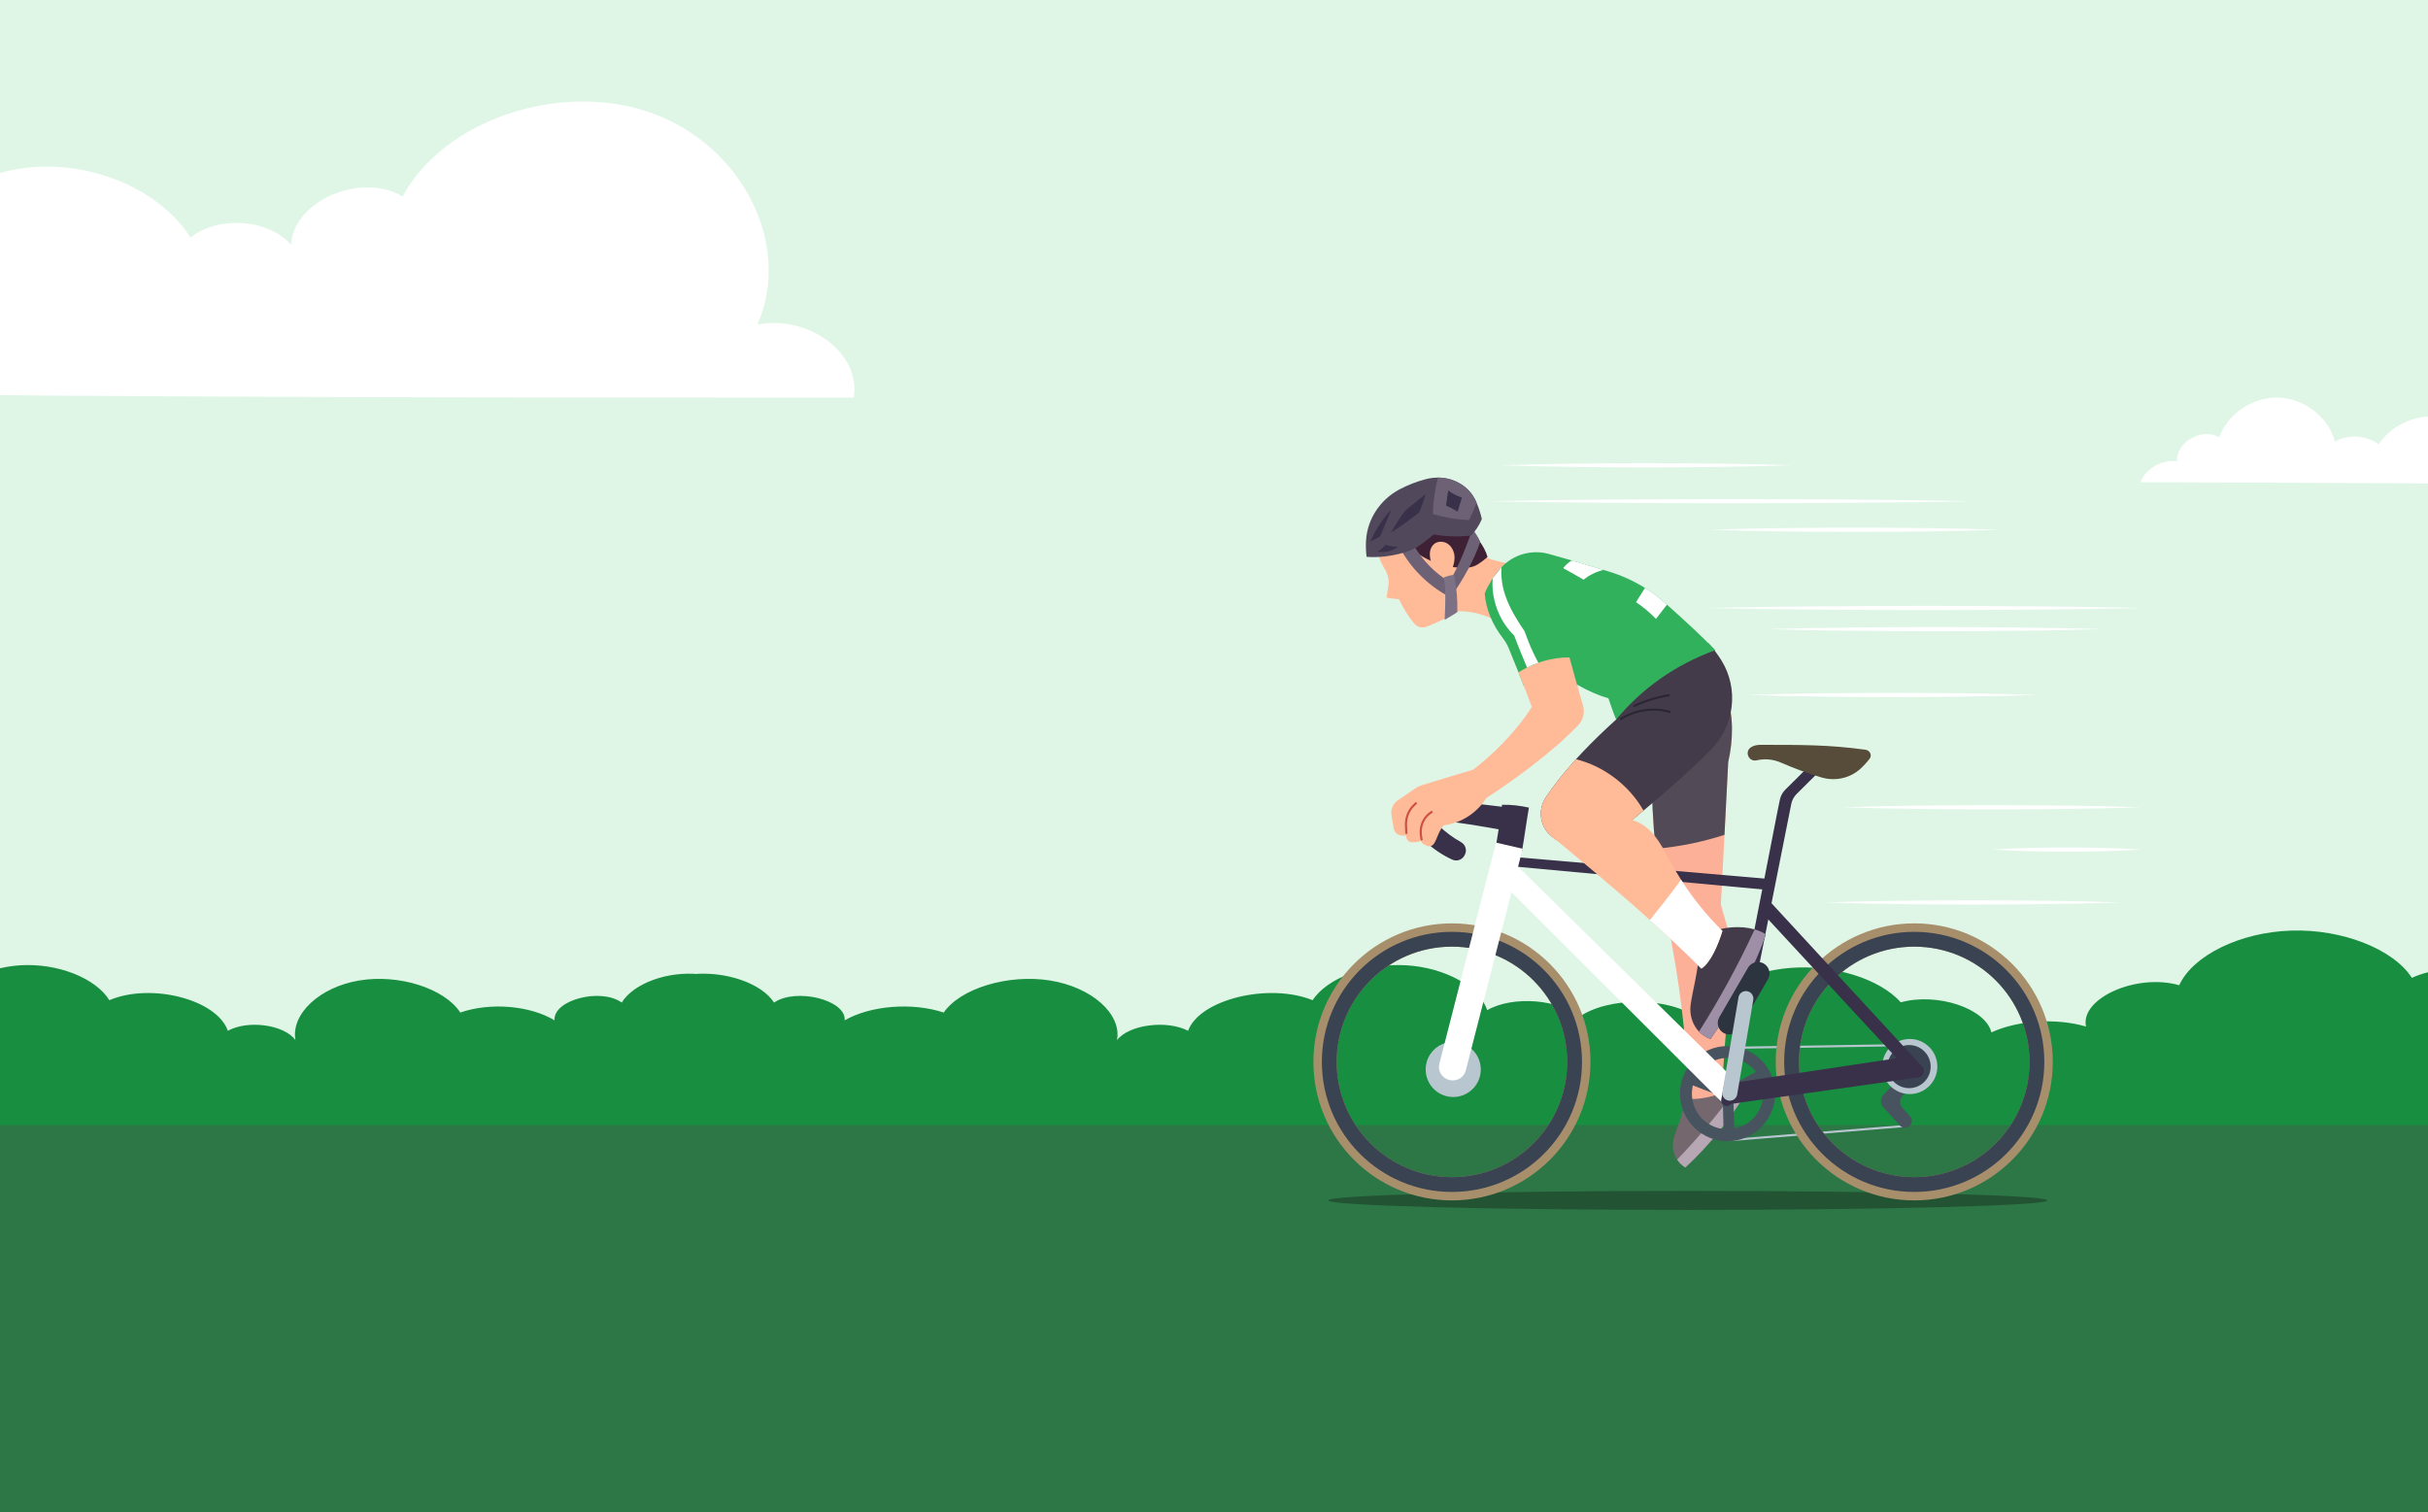 <svg width="1148" height="715" viewBox="0 0 1148 715" fill="none" xmlns="http://www.w3.org/2000/svg">
<rect x="0" y="0" width="1148" height="715" fill="#808080" stroke="none"/>
<g clip-path="url(#clip0_357_192)">
<rect width="1148" height="715" fill="#DFF6E7"/>
<path d="M1148 459.762V547.274C873.912 545.179 599.693 548.758 326 558V460.835C326.395 460.784 326.789 460.734 327.184 460.694C343.048 459.06 360.113 464.955 365.982 474.087C376.454 466.919 400.227 472.894 399.372 482.477C411.62 475.44 431.446 473.886 446.209 478.798C454.084 467.34 476.722 460.504 496.45 463.641C516.161 466.769 530.448 479.48 528.146 491.82C533.785 484.512 551.688 482.176 561.75 487.429C567.125 472.613 599.907 464.564 620.638 472.964C627.46 462.458 646.35 455.391 664.796 456.444C683.241 457.496 699.648 466.588 703.15 477.675C715.233 470.708 737.608 472.463 746.387 481.074C760.279 471.099 789.296 471.31 802.793 481.485C807.758 469.185 825.94 459.301 846.54 457.687C867.139 456.073 888.823 462.849 898.72 473.976C915.851 469.215 938.801 476.823 941.563 488.171C954.172 482.427 972.043 481.314 986.296 485.404C983.469 472.002 1010.35 460.103 1030.36 465.887C1036.87 451.712 1059.21 440.806 1083.31 440.044C1107.41 439.272 1131.49 448.695 1140.39 462.388C1142.72 461.306 1145.29 460.424 1148 459.762Z" fill="#188E40"/>
<path d="M403.711 188C232.14 188 76.414 188 -103.026 185.832C-106.29 174.324 -101.167 161.382 -90.445 153.972C-79.723 146.562 -63.921 145.043 -51.556 150.25C-55.08 120.661 -31.799 90.304 1.231 81.477C34.261 72.65 73.474 86.275 90.075 112.363C103.175 101.812 126.78 103.502 137.675 115.761C138.432 95.119 170.64 81.136 190.398 92.899C209.918 56.498 265.343 37.99 308.317 53.527C351.29 69.064 374.68 116.068 358.078 153.511C381.359 148.816 407.018 166.163 403.711 188Z" fill="white"/>
<path d="M1218 229C1149.33 228.59 1080.65 228.194 1012 228.024C1014.62 221.491 1022.17 217.206 1029.3 218.196C1028.89 208.99 1041.27 201.976 1049.31 206.84C1053.22 195.612 1065.25 187.566 1077.44 188.018C1089.63 188.471 1100.99 197.366 1104.02 208.848C1110.32 205.2 1118.9 205.752 1124.65 210.164C1130.3 201.467 1141.13 196.206 1151.68 197.055C1162.23 197.903 1172.03 204.804 1176.14 214.279C1189.07 208.042 1205.84 210.362 1218 229Z" fill="white"/>
<path d="M-450 459.762V547.274C-189.25 545.179 71.625 548.758 332 558V460.835C331.625 460.784 331.249 460.734 330.874 460.694C315.781 459.06 299.547 464.955 293.964 474.087C284.001 466.919 261.385 472.894 262.199 482.477C250.547 475.44 231.685 473.886 217.64 478.798C210.149 467.34 188.612 460.504 169.844 463.641C151.092 466.769 137.501 479.48 139.691 491.82C134.326 484.512 117.294 482.176 107.722 487.429C102.608 472.613 71.422 464.564 51.7 472.964C45.209 462.458 27.239 455.391 9.691 456.444C-7.857 457.496 -23.466 466.588 -26.797 477.675C-38.293 470.708 -59.579 472.463 -67.93 481.074C-81.146 471.099 -108.751 471.31 -121.591 481.485C-126.315 469.185 -143.612 459.301 -163.209 457.687C-182.806 456.073 -203.435 462.849 -212.851 473.976C-229.148 469.215 -250.981 476.823 -253.609 488.171C-265.604 482.427 -282.605 481.314 -296.165 485.404C-293.475 472.002 -319.046 460.103 -338.08 465.887C-344.274 451.712 -365.528 440.806 -388.457 440.044C-411.385 439.272 -434.297 448.695 -442.759 462.388C-444.98 461.306 -447.419 460.424 -450 459.762Z" fill="#188E40"/>
<path d="M1245.14 532H-226.656V951H1245.14V532Z" fill="#2C7745"/>
<g clip-path="url(#clip1_357_192)">
<path d="M798 572.13C891.888 572.13 968 570.115 968 567.63C968 565.145 891.888 563.13 798 563.13C704.112 563.13 628 565.145 628 567.63C628 570.115 704.112 572.13 798 572.13Z" fill="#225332"/>
<path d="M792.98 548.34C793.93 549.77 795.18 551.04 796.72 552L796.85 552.08C807.36 542.43 818.7 528.68 824.42 518.31C823.33 517.22 822.01 516.29 820.52 515.49C815.54 512.75 808.79 511.74 803.5 512.69C800.1 515.62 798.46 519.93 795.58 525.46C794.43 530.15 792.88 533.49 791.56 537.67C790.41 541.28 790.97 545.23 792.98 548.34Z" fill="#74686E"/>
<path d="M792.98 548.34C793.93 549.77 795.18 551.04 796.72 552L796.85 552.08C807.36 542.43 818.7 528.68 824.42 518.31C823.33 517.22 822.01 516.29 820.52 515.49C812.13 527.06 802.92 538.05 792.98 548.34Z" fill="#B7A6B3"/>
<path d="M819.47 457.72C816.75 477.34 815 497.1 814.25 516.92C809.77 518.35 805.29 519.78 798.56 519.72C797.5 491.44 794.09 463.25 788.36 435.59C785.83 424.25 784.01 412.82 782.81 401.35C781.51 388.97 780.93 376.54 780.97 364.11C792.08 352.22 804.24 340.87 816.39 329.52C819.81 338.44 819.45 350.13 817.13 360.36C816.54 371.79 815.95 383.22 815.36 394.76C814.8 405.63 814.23 416.59 813.66 427.76C815.14 433.03 816.61 438.3 818.29 443.71C819.7 448.24 820.12 453.03 819.47 457.72Z" fill="#FBB097"/>
<path d="M817.13 360.36C816.54 371.79 815.95 383.22 815.36 394.76C804.81 398.2 793.86 400.41 782.81 401.35C781.51 388.97 780.93 376.54 780.97 364.11C792.08 352.22 804.24 340.87 816.39 329.52C819.81 338.44 819.45 350.13 817.13 360.36Z" fill="#524A57"/>
<path d="M817.8 539.12L901.95 532.34" stroke="#B8C7CF" stroke-miterlimit="10"/>
<path d="M813.79 495.53L902.98 494.18" stroke="#B8C7CF" stroke-miterlimit="10"/>
<path d="M836.47 506.19C830.43 495.35 816.72 491.44 805.87 497.5C795.01 503.55 791.13 517.26 797.18 528.1C803.23 538.96 816.93 542.85 827.78 536.79C838.63 530.73 842.52 517.04 836.47 506.19ZM802.09 525.36C797.55 517.22 800.47 506.94 808.61 502.41C816.75 497.87 827.03 500.79 831.56 508.93C836.1 517.07 833.18 527.35 825.04 531.88C816.9 536.42 806.62 533.5 802.09 525.36Z" fill="#47535E"/>
<path d="M816.82 522.41C819.73 522.41 822.09 520.051 822.09 517.14C822.09 514.23 819.73 511.87 816.82 511.87C813.909 511.87 811.55 514.23 811.55 517.14C811.55 520.051 813.909 522.41 816.82 522.41Z" fill="#47535E"/>
<path d="M830.421 506.697L813.18 516.309L815.629 520.703L832.871 511.091L830.421 506.697Z" fill="#47535E"/>
<path d="M800.665 507.955L798.855 512.648L817.273 519.751L819.083 515.058L800.665 507.955Z" fill="#47535E"/>
<path d="M819.566 518.861L814.538 518.994L815.061 538.727L820.089 538.594L819.566 518.861Z" fill="#47535E"/>
<path d="M902.01 505.49L890.47 517.75C888.98 519.33 888.95 521.8 890.4 523.42L898.26 532.2C899.57 533.66 901.86 533.65 903.15 532.18C904.25 530.92 904.23 529.04 903.1 527.81L899.5 523.89C898.01 522.27 898.03 519.77 899.54 518.17L905.85 511.51" fill="#47535E"/>
<path d="M902.98 491.29C895.79 491.29 889.95 497.12 889.95 504.32C889.95 511.52 895.79 517.35 902.98 517.35C910.17 517.35 916.01 511.51 916.01 504.32C916.01 497.13 910.18 491.29 902.98 491.29ZM902.98 513.32C898.01 513.32 893.98 509.29 893.98 504.32C893.98 499.35 898.01 495.32 902.98 495.32C907.95 495.32 911.98 499.35 911.98 504.32C911.98 509.29 907.95 513.32 902.98 513.32Z" fill="#B8C7CF"/>
<path d="M902.66 514.55C908.288 514.55 912.85 509.988 912.85 504.36C912.85 498.732 908.288 494.17 902.66 494.17C897.032 494.17 892.47 498.732 892.47 504.36C892.47 509.988 897.032 514.55 902.66 514.55Z" fill="#3A4352"/>
<path d="M905.09 436.63C868.91 436.63 839.59 465.96 839.59 502.13C839.59 538.3 868.91 567.63 905.09 567.63C941.27 567.63 970.59 538.31 970.59 502.13C970.59 465.95 941.26 436.63 905.09 436.63ZM905.09 556.63C874.99 556.63 850.59 532.23 850.59 502.13C850.59 472.03 874.99 447.63 905.09 447.63C935.19 447.63 959.59 472.03 959.59 502.13C959.59 532.23 935.19 556.63 905.09 556.63Z" fill="#A88F6C"/>
<path d="M905.09 440.63C871.12 440.63 843.59 468.17 843.59 502.13C843.59 536.09 871.12 563.63 905.09 563.63C939.06 563.63 966.59 536.1 966.59 502.13C966.59 468.16 939.06 440.63 905.09 440.63ZM905.09 556.63C874.99 556.63 850.59 532.23 850.59 502.13C850.59 472.03 874.99 447.63 905.09 447.63C935.19 447.63 959.59 472.03 959.59 502.13C959.59 532.23 935.19 556.63 905.09 556.63Z" fill="#3A4352"/>
<path d="M686.5 436.63C650.32 436.63 621 465.96 621 502.13C621 538.3 650.32 567.63 686.5 567.63C722.68 567.63 752 538.31 752 502.13C752 465.95 722.67 436.63 686.5 436.63ZM686.5 556.63C656.4 556.63 632 532.23 632 502.13C632 472.03 656.4 447.63 686.5 447.63C716.6 447.63 741 472.03 741 502.13C741 532.23 716.6 556.63 686.5 556.63Z" fill="#A88F6C"/>
<path d="M686.5 440.63C652.53 440.63 625 468.17 625 502.13C625 536.09 652.53 563.63 686.5 563.63C720.47 563.63 748 536.1 748 502.13C748 468.16 720.47 440.63 686.5 440.63ZM686.5 556.63C656.4 556.63 632 532.23 632 502.13C632 472.03 656.4 447.63 686.5 447.63C716.6 447.63 741 472.03 741 502.13C741 532.23 716.6 556.63 686.5 556.63Z" fill="#3A4352"/>
<path d="M835.84 415.59L716.84 405.32L715.39 409.68L834.92 420.73L835.84 415.59Z" fill="#39314A"/>
<path d="M711.81 419.06L815.23 522.34L817.8 508.25L716.72 408.81L711.81 419.06Z" fill="white"/>
<path d="M707.06 401.51C708.36 393.93 709.19 388.67 710.18 380.56C714.5 380.43 718.74 380.98 722.9 381.89C721.6 389.45 720.96 394.7 719.57 402.78C716.1 402.08 710.43 402.6 707.06 401.51Z" fill="#39314A"/>
<path d="M712.71 381.81C702.99 380.62 693.26 379.43 683.27 378.41C678.8 377.95 674.47 380.27 672.46 384.29C672.22 384.76 671.99 385.25 671.77 385.73C669.79 390.09 670.89 395.19 674.44 398.41C678 401.63 682.07 404.36 686.61 406.47C688.78 407.48 691.36 406.61 692.45 404.48C692.51 404.36 692.57 404.25 692.63 404.13C693.73 401.97 692.88 399.35 690.75 398.18C686.91 396.08 683.72 393.59 680.29 390.5C679.86 390.11 679.73 389.47 679.97 388.94C679.97 388.93 679.98 388.92 679.98 388.92C680.22 388.4 680.76 388.09 681.32 388.14C691.46 389.04 701.11 390.84 711.16 392.63C711.44 390.13 712.22 385.14 712.71 381.81Z" fill="#39314A"/>
<path d="M857.21 360.4L844.12 373.41C842.82 374.71 841.92 376.36 841.55 378.17L840.23 384.63L813.85 519.85C813.81 520.06 813.78 520.27 813.79 520.48C813.83 521.65 814.67 522.69 815.87 522.94C817.28 523.23 818.67 522.32 818.96 520.91L846.93 380.22C847.29 378.39 848.19 376.72 849.51 375.41L861.46 363.54C860.04 362.49 858.62 361.44 857.21 360.4Z" fill="#39314A"/>
<path d="M687.11 518.74C694.306 518.74 700.14 512.906 700.14 505.71C700.14 498.514 694.306 492.68 687.11 492.68C679.914 492.68 674.08 498.514 674.08 505.71C674.08 512.906 679.914 518.74 687.11 518.74Z" fill="#B8C7CF"/>
<path d="M680.54 503.04L707.36 398.45L719.94 401.35L693.04 506.23C692.2 509.52 688.8 511.51 685.38 510.72C681.85 509.91 679.67 506.44 680.54 503.04Z" fill="white"/>
<path d="M832.43 352.21C852.07 352.21 864.96 352.16 882 354.52C884.12 354.81 885.28 357.09 883.98 358.79C882.65 360.53 881.15 362.17 879.48 363.66C874.51 368.1 867.52 369.51 861.13 367.6C854.62 365.65 848.26 363.34 842.16 360.65C838.72 359.14 834.92 358.67 831.24 359.4C830.98 359.45 830.71 359.5 830.45 359.56C826.78 360.29 824.74 355.4 827.88 353.37C827.93 353.34 827.97 353.31 828.02 353.28C829.32 352.47 830.88 352.21 832.43 352.21Z" fill="#564C39"/>
<path d="M835.641 424.98L908.861 504.37C909.921 505.52 909.951 507.29 908.921 508.47C907.721 509.85 905.591 509.88 904.351 508.54L833.541 432.04L835.641 424.98Z" fill="#39314A"/>
<path d="M816.82 522.23L907.36 509.43L901.25 499.73L819.99 511.97L816.82 522.23Z" fill="#39314A"/>
<path d="M808.96 354.49C799.63 363.97 789.51 372.83 779.14 381.56C778.46 382.14 777.78 382.72 777.09 383.29L772.23 387.34C768.97 390.06 765.69 392.78 762.41 395.5C754.03 402.47 741.79 402.52 733.52 395.43C733.41 395.34 733.31 395.24 733.2 395.15C727.89 390.54 727.03 382.62 731 376.82C734.26 372.04 737.76 367.53 741.42 363.25C742.65 361.81 743.89 360.4 745.15 359.01C746.14 357.92 747.14 356.84 748.16 355.77C753.35 350.27 758.75 345.12 764.14 340.24C765.31 335.81 765.15 330.45 766 325.92C775.22 317.42 791.98 309.12 807.8 304.17C810.17 306.8 812.22 309.52 813.94 312.3C822.27 325.79 820.09 343.19 808.96 354.49Z" fill="#443B4A"/>
<path d="M777.09 383.29L772.23 387.34C768.97 390.06 765.69 392.78 762.41 395.5C754.03 402.47 741.79 402.52 733.52 395.43C733.41 395.34 733.31 395.24 733.2 395.15C727.89 390.54 727.03 382.62 731 376.82C734.26 372.04 737.76 367.53 741.42 363.25C742.65 361.81 743.89 360.4 745.15 359.01C758.46 362.33 770.28 371.37 777.09 383.29Z" fill="#FFBA98"/>
<path d="M766.4 339.98C773.16 335.67 781.79 334.41 789.49 336.62" stroke="#2B2633" stroke-linecap="round" stroke-linejoin="round"/>
<path d="M772.74 333.82C777.93 331.41 783.43 329.7 789.07 328.74" stroke="#2B2633" stroke-linecap="round" stroke-linejoin="round"/>
<path d="M711.1 295.91C704.96 291.46 697.39 289 689.81 288.98C684.83 291.71 679.71 294.4 674.36 296.38C672.36 297.12 670.09 296.53 668.73 294.9C665.71 291.28 663.37 287.44 661.49 283.39C659.25 283.21 657.4 282.89 655.56 282.58C655.91 280.71 656.26 278.73 656.49 276.71C656.79 274.12 656.22 271.49 654.84 269.28C653.1 266.48 651.83 263.44 651.13 260.26C649.24 251.74 653.16 243.03 660.59 238.44C663.07 236.91 665.71 235.59 668.49 234.5C677.86 230.84 688.68 234.24 693.97 242.8C694.04 242.92 694.11 243.03 694.18 243.15C695.78 245.8 696.52 248.84 696.71 251.92C696.97 256.13 699.42 259.48 701.86 263.33C706.36 265.2 710.69 266.01 716.21 266.94C714.47 276.35 711.75 287.75 711.1 295.91Z" fill="#FFBA98"/>
<path d="M665.24 257.58C672.83 265.03 683.63 269.06 693.97 268.39C695.65 268.28 697.29 267.77 698.72 266.88C700.24 265.93 701.77 264.73 703.32 263.43C701.93 257.81 697.15 253.11 694.79 249.44C683.58 248.36 674.32 249.72 665.24 257.58Z" fill="#3F2136"/>
<path d="M668.42 257.77C672.46 264.85 678.32 270.87 685.29 275.11C689.72 267.78 693.34 258.4 696.2 250.2C697.39 251.65 698.97 254.07 699.89 256.17C696.9 265.17 691.58 274.36 685.85 282.5C676.38 277.66 668.33 270.07 662.93 260.9C664.54 259.9 666.16 258.9 668.42 257.77Z" fill="#6C6175"/>
<path d="M700.65 245.43C699.43 248.36 697.64 251.05 695.64 253.21C689.75 253.92 683.75 253.76 677.91 252.71C675.84 254.44 673.94 255.96 672.06 257.32C669.57 259.12 666.79 260.47 663.83 261.31C657.88 262.99 651.89 263.76 646.15 263.31C645.82 260.83 645.73 258.21 645.89 255.57C646.52 245.24 652.76 236.07 661.94 231.29C665.73 229.32 669.75 227.76 673.98 226.62C675.92 226.1 677.91 225.84 679.89 225.84C683.35 225.85 686.78 226.68 689.85 228.39C690.06 228.51 690.27 228.63 690.47 228.75C693.85 230.73 696.46 233.77 698.01 237.37C698.06 237.48 698.1 237.58 698.14 237.69C699.2 240.21 700.05 242.81 700.65 245.43Z" fill="#52485C"/>
<path d="M698.14 237.69C697.11 240.49 695.98 243.28 694.57 245.9C688.76 245.75 683.02 244.7 677.45 243.06C677.59 237.51 678.43 231.62 679.89 225.84C683.35 225.85 686.78 226.68 689.85 228.39C690.06 228.51 690.27 228.63 690.47 228.75C693.85 230.73 696.46 233.77 698.01 237.37C698.06 237.48 698.1 237.58 698.14 237.69Z" fill="#6C6175"/>
<path d="M657.73 251.8C659.75 248.21 661.98 244.74 664.18 241.65C667.34 239.09 670.51 236.52 674.08 233.59C673.23 236.65 672.12 239.63 671.07 242.24C666.85 245.65 662.41 248.8 657.73 251.8Z" fill="#39314A"/>
<path d="M647.98 256.08C649.63 255.23 651.28 254.39 652.65 253.53C654.41 249.3 656.17 245.06 657.93 240.83C653.81 245.18 650.45 250.24 647.98 256.08Z" fill="#39314A"/>
<path d="M651.24 260.9C652.65 260.07 653.92 258.99 655.19 257.58C657.06 258.27 659.06 258.59 661.06 258.53C658.33 260.59 654.76 261.48 651.24 260.9Z" fill="#39314A"/>
<path d="M684.75 231.93C684.4 234.3 684.06 236.67 683.71 239.05C685.57 239.93 687.42 240.81 689.2 241.93C689.87 239.73 690.54 237.53 691.21 235.33C689.02 234.45 686.83 233.57 684.75 231.93Z" fill="#39314A"/>
<path d="M686.44 269.3C687.36 267.25 687.92 264.98 687.68 262.74C687.44 260.5 686.31 258.3 684.42 257.08C682.53 255.86 679.85 255.81 678.1 257.22C676.91 258.18 676.25 259.68 676.09 261.2C675.93 262.72 676.21 264.25 676.67 265.7" fill="#FFBA98"/>
<path d="M683.04 293.09C683.38 285.91 683.69 280.02 682.71 272.97C684.26 272.45 685.81 271.94 687.52 271.88C688.73 278.04 689.17 283.12 689.05 289.39C687.29 290.73 685.08 291.86 683.04 293.09Z" fill="#7D7285"/>
<path d="M811.09 307.43C792.12 314.27 776.22 325.66 764.14 340.24C762.77 337.12 761.51 332.9 760.45 330.15C756.02 328.98 750.91 326.72 745.61 323.69C740.3 320.67 734.81 316.88 729.61 312.65C728.04 311.38 726.5 310.08 725 308.73H724.99C718.37 302.8 712.54 296.3 708.65 290C707.79 288.61 707.03 287.24 706.37 285.88C704.48 281.96 703.28 278.83 704.7 275.43V275.41C704.95 274.79 705.29 274.15 705.74 273.51C705.77 273.46 705.8 273.42 705.83 273.38C706.78 272.02 707.79 270.7 708.85 269.42C709.19 269 709.55 268.6 709.93 268.21C715.62 262.2 724.16 259.73 732.24 261.92C735.85 262.9 739.49 263.94 743.16 265.02C748.1 266.47 753.1 267.99 758.17 269.5C758.88 269.72 759.58 269.93 760.29 270.14C766.46 271.97 772.34 274.62 777.78 278.02C780.99 280.02 784.04 282.29 786.89 284.8C787.31 285.17 787.73 285.54 788.15 285.92C795.92 292.79 803.63 299.97 811.07 307.43H811.09Z" fill="#31B15C"/>
<path d="M770.28 293.46C769.39 303.54 766.63 313.46 762.19 322.56" stroke="#31B15C" stroke-linecap="round" stroke-linejoin="round"/>
<path d="M764.49 325.15C771.78 321.13 778.21 315.56 783.22 308.92" stroke="#31B15C" stroke-linecap="round" stroke-linejoin="round"/>
<path d="M803.31 487.82C804.76 489.3 806.53 490.5 808.59 491.23L808.76 491.29C819.41 476.39 830.21 456.22 834.92 441.82C833.37 440.8 831.58 440.03 829.63 439.49C823.04 437.57 814.69 438.27 808.51 440.98C805.02 445.57 805.31 446.38 803 454C802.6 460.09 800.08 469.6 799.36 475.12C798.73 479.88 800.23 484.58 803.31 487.82Z" fill="#443B4A"/>
<path d="M803.311 487.82C804.761 489.3 806.531 490.5 808.591 491.23L808.761 491.29C819.411 476.39 830.211 456.22 834.921 441.82C833.371 440.8 831.581 440.03 829.631 439.49C821.941 456.13 813.141 472.3 803.311 487.82Z" fill="#9E8FA6"/>
<path d="M814.39 440.24C812.61 445.91 809.1 454.98 804.45 458.03C796.51 450.09 788.34 442.43 780.12 435.05C764.04 420.58 747.76 407.15 732.59 394.58C734.59 388.92 735.99 383.7 737.28 378.32C747.9 380.82 759.81 384.32 771.75 387.76C780.5 390.28 784.84 398.25 789.15 406.27C790.96 409.65 792.84 412.88 794.83 415.99C800.32 424.66 806.61 432.46 814.39 440.24Z" fill="#FFBA98"/>
<path d="M814.39 440.24C812.61 445.91 809.1 454.98 804.45 458.03C796.51 450.09 788.34 442.43 780.12 435.05C785.08 428.86 790.03 422.6 794.83 415.99C800.32 424.66 806.61 432.46 814.39 440.24Z" fill="white"/>
<path d="M713.4 306.65C714.93 310.39 716.46 314.14 717.97 317.93C718.87 320.18 719.77 322.46 720.66 324.75C723.3 322.97 726.55 322.2 729.96 322.26C733.35 321.39 737.03 321.36 740.71 322.19C742.65 322.63 744.42 323.57 745.94 324.84C745.83 324.46 745.72 324.07 745.62 323.69C744.4 319.37 743.23 315.1 742.08 310.87C741.94 310.35 741.8 309.82 741.66 309.3C740.05 303.35 738.49 297.47 736.94 291.6C736.77 290.93 736.59 290.28 736.42 289.62C736.31 289.52 736.19 289.42 736.08 289.33C731.34 285.26 726.58 282.06 721.59 279.28C717.92 277.09 713.98 275.06 709.94 272.75C709.27 272.37 708.59 271.98 707.92 271.58C707.15 272.36 706.41 273.18 705.74 274.05C705.38 274.5 705.04 274.95 704.73 275.41C704.72 275.41 704.72 275.42 704.72 275.43C703.62 277.01 702.69 278.75 701.98 280.68C702.61 288.16 705.67 295.42 710.49 301.64C711.67 303.17 712.67 304.85 713.41 306.65H713.4Z" fill="#31B15C"/>
<path d="M722 315.65C720.62 316.35 719.28 317.11 717.97 317.93C720.11 323.27 722.23 328.69 724.28 334.26C716.87 345.97 705.68 357.24 694.55 365.48C696.69 370.67 698.04 374.62 701.3 378.32C716.36 368.55 733.79 355.84 746.23 342.9C748.56 340.47 749.42 336.97 748.48 333.74C747.49 330.35 746.54 327.01 745.61 323.69C744.39 319.37 743.22 315.1 742.07 310.87C737.8 310.85 733.62 311.47 729.61 312.65C728.86 312.87 728.11 313.11 727.37 313.38" fill="#FFBA98"/>
<path d="M727.37 313.38C725.53 314.02 723.74 314.78 722 315.65C719.96 310.67 717.79 305.54 715.91 300.49C712.84 297.51 710.38 293.91 708.65 290C706.44 285.01 705.39 279.5 705.72 274.06C705.73 273.87 705.74 273.69 705.75 273.51V273.49L705.86 273.35L709.94 268.21C709.8 269.71 709.79 271.23 709.92 272.74C710.13 275.89 710.82 278.99 711.86 281.96C713.94 287.89 717.29 293.28 720.82 298.47C722.08 302.01 723.44 305.43 724.99 308.72H725C725.74 310.31 726.52 311.86 727.37 313.38Z" fill="white"/>
<path d="M758.18 269.5C754.74 270.31 751.49 271.89 748.76 274.12C745.67 272.29 742.38 270.47 739.09 268.65C740.24 267.14 741.63 265.94 743.17 265.02C748.11 266.47 753.11 267.99 758.18 269.5Z" fill="white"/>
<path d="M788.17 285.92C786.44 288.16 784.71 290.41 782.97 292.65C780.11 289.68 776.94 287.02 773.53 284.73C774.95 282.49 776.37 280.26 777.8 278.02C781.01 280.02 784.06 282.29 786.91 284.8C787.33 285.17 787.75 285.54 788.17 285.92Z" fill="white"/>
<path d="M671.99 397.67C672.02 397.8 672.06 397.93 672.09 398.06C672.39 399.16 674.78 400.18 675.87 400.18C679.1 400.18 679.16 394.22 682.6 390.25C691.02 389.27 698.86 384.11 703.08 376.75C701 371.89 699.05 367.82 696.85 363.88C688.3 366.35 679.92 368.94 671.79 371.45C670.94 371.71 670.14 372.11 669.41 372.62C666.68 374.54 663.93 376.46 660.98 378.4C658.73 379.88 657.52 382.52 657.9 385.18C658.21 387.28 658.54 389.44 658.95 391.74C659.29 393.62 660.9 395.01 662.82 395.08C663.41 395.1 664.06 395.12 664.8 395.15C664.88 395.53 664.96 395.91 665.06 396.33C665.31 397.4 666.21 398.22 667.31 398.28C668.85 398.35 670.41 398.16 671.99 397.67Z" fill="#FFBA98"/>
<path d="M672.17 396.98C671.99 396.13 671.86 395.27 671.78 394.39C671.41 390.25 673.32 386.15 676.87 384C676.89 383.99 676.91 383.97 676.93 383.96" stroke="#CB5144" stroke-linecap="round" stroke-linejoin="round"/>
<path d="M664.93 393.89C664.88 392.77 664.83 391.64 664.77 390.46C664.61 387.14 665.69 383.84 667.92 381.37C668.41 380.83 668.92 380.32 669.46 379.84" stroke="#CB5144" stroke-linecap="round" stroke-linejoin="round"/>
<path d="M734.57 285.7C737.93 293.46 740.35 301.62 741.76 309.96" stroke="#31B15C" stroke-linecap="round" stroke-linejoin="round"/>
<path d="M743.83 294.52C743.7 298.81 742.81 303.08 741.22 307.06" stroke="#31B15C" stroke-linecap="round" stroke-linejoin="round"/>
<path d="M814.91 488.44C812.3 486.93 811.41 483.59 812.93 480.98L826.48 457.61C827.99 455 831.33 454.11 833.94 455.63C836.55 457.14 837.44 460.48 835.92 463.09L822.37 486.46C820.85 489.07 817.51 489.95 814.91 488.44Z" fill="#2C3440"/>
<path d="M814.38 516.34L821.99 471.6C822.32 469.67 824.15 468.37 826.08 468.7C828.01 469.03 829.31 470.86 828.98 472.79L821.37 517.53C821.04 519.46 819.21 520.76 817.28 520.43C815.35 520.11 814.05 518.28 814.38 516.34Z" fill="#B8C7CF"/>
<path d="M704.48 237C713.94 236.77 723.4 236.68 732.86 236.51L761.24 236.23C780.16 236.07 799.07 236.08 817.99 236C836.91 236.08 855.82 236.07 874.74 236.23L903.12 236.51C912.58 236.68 922.04 236.77 931.5 237C922.04 237.23 912.58 237.32 903.12 237.49L874.74 237.77C855.82 237.93 836.91 237.92 817.99 238C799.07 237.92 780.16 237.93 761.24 237.77L732.86 237.49C723.39 237.32 713.94 237.23 704.48 237Z" fill="white"/>
<path d="M808.48 250.5C819.9 250.11 831.31 249.85 842.73 249.72C854.15 249.56 865.56 249.52 876.98 249.5C888.4 249.52 899.81 249.56 911.23 249.72C922.65 249.85 934.06 250.11 945.48 250.5C934.06 250.89 922.65 251.15 911.23 251.28C899.81 251.44 888.4 251.48 876.98 251.5C865.56 251.48 854.15 251.44 842.73 251.28C831.31 251.15 819.89 250.89 808.48 250.5Z" fill="white"/>
<path d="M709.94 220C721.36 219.61 732.77 219.35 744.19 219.22C755.61 219.06 767.02 219.02 778.44 219C789.86 219.02 801.27 219.06 812.69 219.22C824.11 219.35 835.52 219.61 846.94 220C835.52 220.39 824.11 220.65 812.69 220.78C801.27 220.94 789.86 220.98 778.44 221C767.02 220.98 755.61 220.94 744.19 220.78C732.77 220.65 721.35 220.39 709.94 220Z" fill="white"/>
<path d="M808.48 287.5C816.98 287.27 825.48 287.18 833.98 287.01L859.48 286.73C876.48 286.57 893.48 286.58 910.48 286.5C927.48 286.58 944.48 286.57 961.48 286.73L986.98 287.01C995.48 287.18 1003.98 287.27 1012.48 287.5C1003.98 287.73 995.48 287.82 986.98 287.99L961.48 288.27C944.48 288.43 927.48 288.42 910.48 288.5C893.48 288.42 876.48 288.43 859.48 288.27L833.98 287.99C825.48 287.82 816.98 287.73 808.48 287.5Z" fill="white"/>
<path d="M836.48 297.5C843.02 297.27 849.56 297.18 856.1 297.01L875.72 296.73C888.8 296.57 901.89 296.58 914.97 296.5C928.05 296.58 941.14 296.57 954.22 296.73L973.84 297.01C980.38 297.18 986.92 297.27 993.46 297.5C986.92 297.73 980.38 297.82 973.84 297.99L954.22 298.27C941.14 298.43 928.05 298.42 914.97 298.5C901.89 298.42 888.8 298.43 875.72 298.27L856.1 297.99C849.56 297.82 843.02 297.73 836.48 297.5Z" fill="white"/>
<path d="M826.48 328.62C837.9 328.23 849.31 327.97 860.73 327.84C872.15 327.68 883.56 327.64 894.98 327.62C906.4 327.64 917.81 327.68 929.23 327.84C940.65 327.97 952.06 328.23 963.48 328.62C952.06 329.01 940.65 329.27 929.23 329.4C917.81 329.56 906.4 329.6 894.98 329.62C883.56 329.6 872.15 329.56 860.73 329.4C849.31 329.26 837.89 329 826.48 328.62Z" fill="white"/>
<path d="M871.5 381.73C883.25 381.34 895 381.08 906.74 380.95C918.49 380.79 930.24 380.75 941.98 380.73C953.73 380.75 965.48 380.79 977.22 380.95C988.97 381.08 1000.72 381.34 1012.46 381.73C1000.71 382.12 988.96 382.38 977.22 382.51C965.47 382.67 953.72 382.71 941.98 382.73C930.23 382.71 918.48 382.67 906.74 382.51C895 382.38 883.25 382.12 871.5 381.73Z" fill="white"/>
<path d="M941.99 401.73C947.86 401.34 953.74 401.08 959.61 400.95C965.48 400.79 971.36 400.75 977.23 400.73C983.1 400.75 988.98 400.79 994.85 400.95C1000.72 401.08 1006.6 401.34 1012.47 401.73C1006.6 402.12 1000.72 402.38 994.85 402.51C988.98 402.67 983.1 402.71 977.23 402.73C971.36 402.71 965.48 402.67 959.61 402.51C953.74 402.38 947.86 402.12 941.99 401.73Z" fill="white"/>
<path d="M862.98 426.73C874.63 426.34 886.29 426.08 897.94 425.95C909.59 425.79 921.25 425.75 932.9 425.73C944.55 425.75 956.21 425.79 967.86 425.95C979.51 426.08 991.17 426.34 1002.82 426.73C991.17 427.12 979.51 427.38 967.86 427.51C956.21 427.67 944.55 427.71 932.9 427.73C921.25 427.71 909.59 427.67 897.94 427.51C886.28 427.38 874.63 427.12 862.98 426.73Z" fill="white"/>
</g>
</g>
<defs>
<clipPath id="clip0_357_192">
<rect width="1148" height="715" fill="white"/>
</clipPath>
<clipPath id="clip1_357_192">
<rect width="391.48" height="353.13" fill="white" transform="translate(621 219)"/>
</clipPath>
</defs>
</svg>
